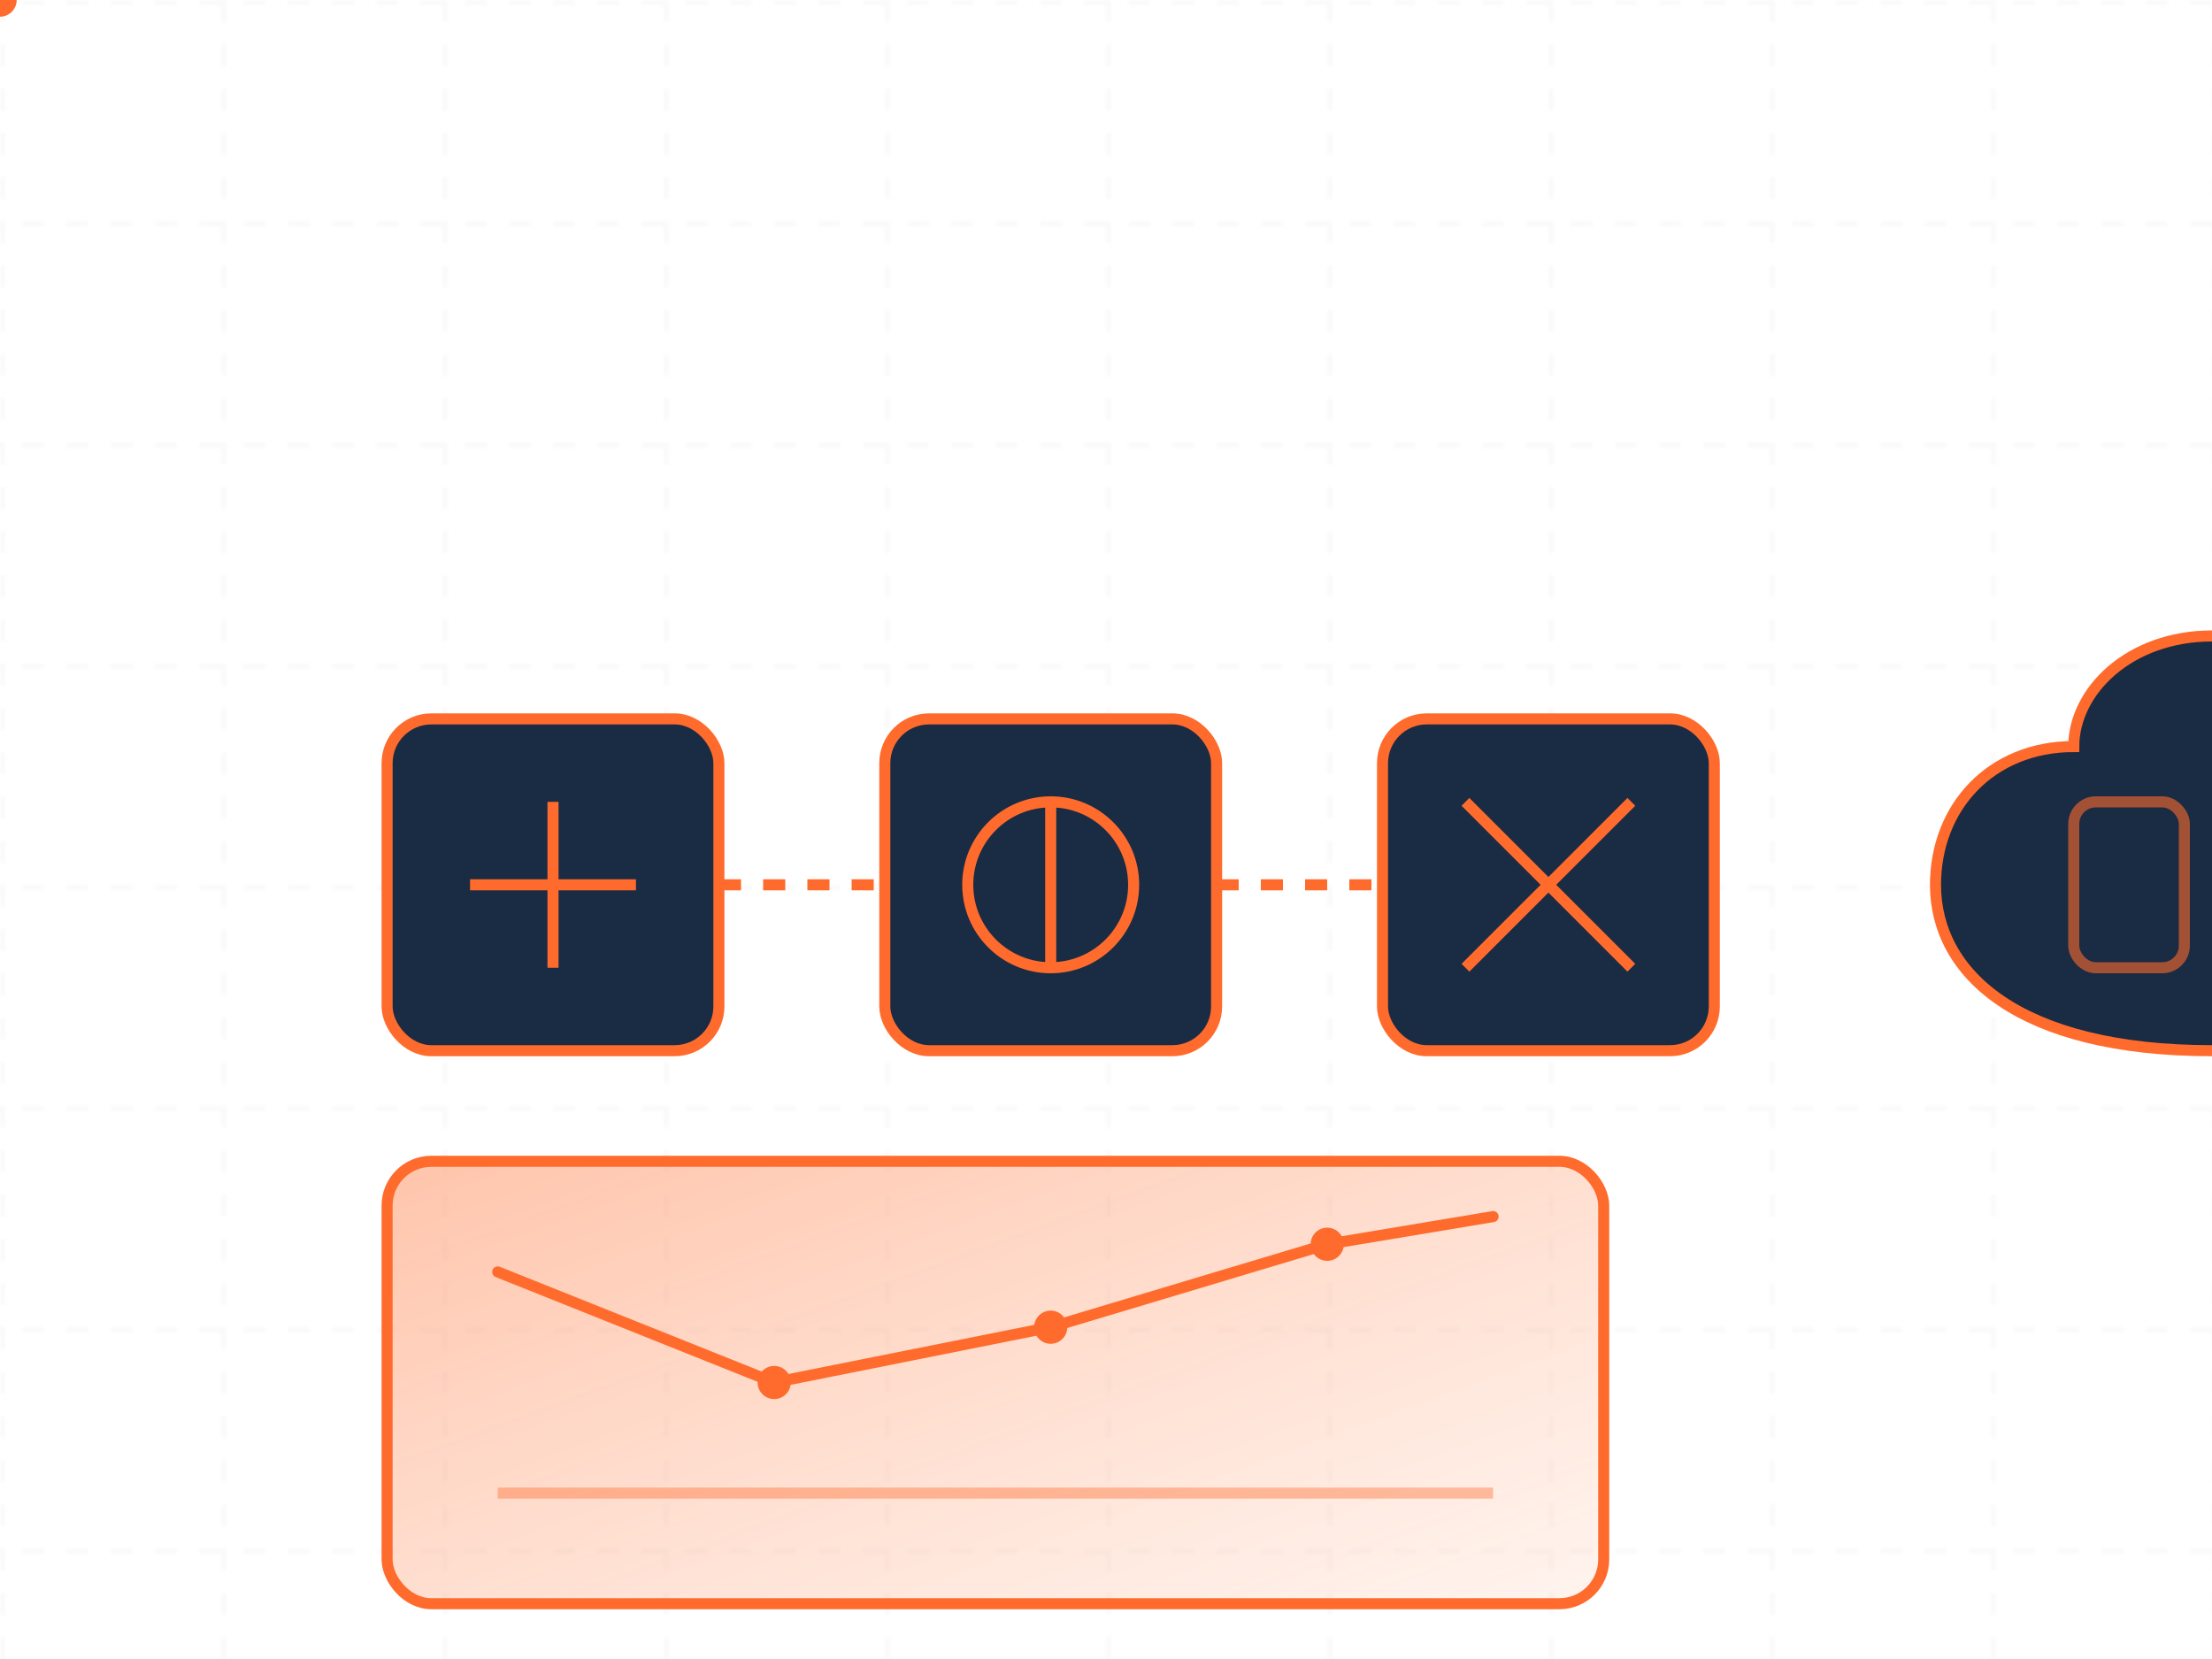 <svg width="400" height="300" viewBox="0 0 400 300" fill="none" xmlns="http://www.w3.org/2000/svg">
  <!-- Background Grid -->
  <defs>
    <pattern id="grid" x="0" y="0" width="40" height="40" patternUnits="userSpaceOnUse">
      <path d="M 40 0 L 0 0 0 40" fill="none" stroke="#243B61" stroke-width="0.5" stroke-dasharray="4 4"/>
    </pattern>
    <linearGradient id="orangeGradient" x1="0%" y1="0%" x2="100%" y2="100%">
      <stop offset="0%" style="stop-color:#FF6B2C;stop-opacity:0.4"/>
      <stop offset="100%" style="stop-color:#FF8F59;stop-opacity:0.1"/>
    </linearGradient>
  </defs>
  <rect width="400" height="300" fill="url(#grid)" opacity="0.1"/>

  <!-- Main Elements -->
  <g transform="translate(50, 30)">
    <!-- Deployment Pipeline -->
    <g transform="translate(20, 100)">
      <!-- Pipeline Stages -->
      <rect x="0" y="0" width="60" height="60" rx="8" fill="#1A2B44" stroke="#FF6B2C" stroke-width="2"/>
      <path d="M15 30 L45 30 M30 15 L30 45" stroke="#FF6B2C" stroke-width="2"/>
      
      <path d="M60 30 L90 30" stroke="#FF6B2C" stroke-width="2" stroke-dasharray="4 4"/>
      
      <rect x="90" y="0" width="60" height="60" rx="8" fill="#1A2B44" stroke="#FF6B2C" stroke-width="2"/>
      <circle cx="120" cy="30" r="15" fill="none" stroke="#FF6B2C" stroke-width="2"/>
      <path d="M120 15 L120 45" stroke="#FF6B2C" stroke-width="2"/>
      
      <path d="M150 30 L180 30" stroke="#FF6B2C" stroke-width="2" stroke-dasharray="4 4"/>
      
      <rect x="180" y="0" width="60" height="60" rx="8" fill="#1A2B44" stroke="#FF6B2C" stroke-width="2"/>
      <path d="M195 15 L225 45 M195 45 L225 15" stroke="#FF6B2C" stroke-width="2"/>
    </g>

    <!-- Growth Chart -->
    <g transform="translate(20, 180)">
      <rect x="0" y="0" width="220" height="80" rx="8" fill="url(#orangeGradient)" stroke="#FF6B2C" stroke-width="2"/>
      <path d="M20 60 L200 60" stroke="#FF6B2C" stroke-width="2" opacity="0.4"/>
      <path d="M20 20 L70 40 L120 30 L170 15 L200 10" 
            stroke="#FF6B2C" 
            stroke-width="2" 
            fill="none"
            stroke-linecap="round"/>
      <!-- Data Points -->
      <circle cx="70" cy="40" r="3" fill="#FF6B2C"/>
      <circle cx="120" cy="30" r="3" fill="#FF6B2C"/>
      <circle cx="170" cy="15" r="3" fill="#FF6B2C"/>
    </g>

    <!-- Cloud Platform -->
    <g transform="translate(270, 80)">
      <!-- Cloud Shape -->
      <path d="M30 50 
               C30 36, 40 25, 55 25
               C55 15, 65 5, 80 5
               C95 5, 105 15, 105 25
               C120 25, 130 36, 130 50
               C130 66, 115 80, 80 80
               C45 80, 30 66, 30 50Z" 
            fill="#1A2B44" 
            stroke="#FF6B2C" 
            stroke-width="2"/>
      
      <!-- Server Icons -->
      <rect x="55" y="35" width="20" height="30" rx="4" fill="none" stroke="#FF6B2C" stroke-width="2" opacity="0.6"/>
      <rect x="85" y="35" width="20" height="30" rx="4" fill="none" stroke="#FF6B2C" stroke-width="2" opacity="0.6"/>
    </g>
  </g>

  <!-- Animated Elements -->
  <g>
    <!-- Data Flow Particles -->
    <circle cx="0" cy="0" r="3" fill="#FF6B2C">
      <animateMotion 
        path="M70 160 L120 150 L170 135 L220 130" 
        dur="2s" 
        repeatCount="indefinite"/>
    </circle>
    <circle cx="0" cy="0" r="3" fill="#FF6B2C" opacity="0.6">
      <animateMotion 
        path="M70 160 L120 150 L170 135 L220 130" 
        dur="2s" 
        begin="0.5s"
        repeatCount="indefinite"/>
    </circle>
  </g>
</svg> 